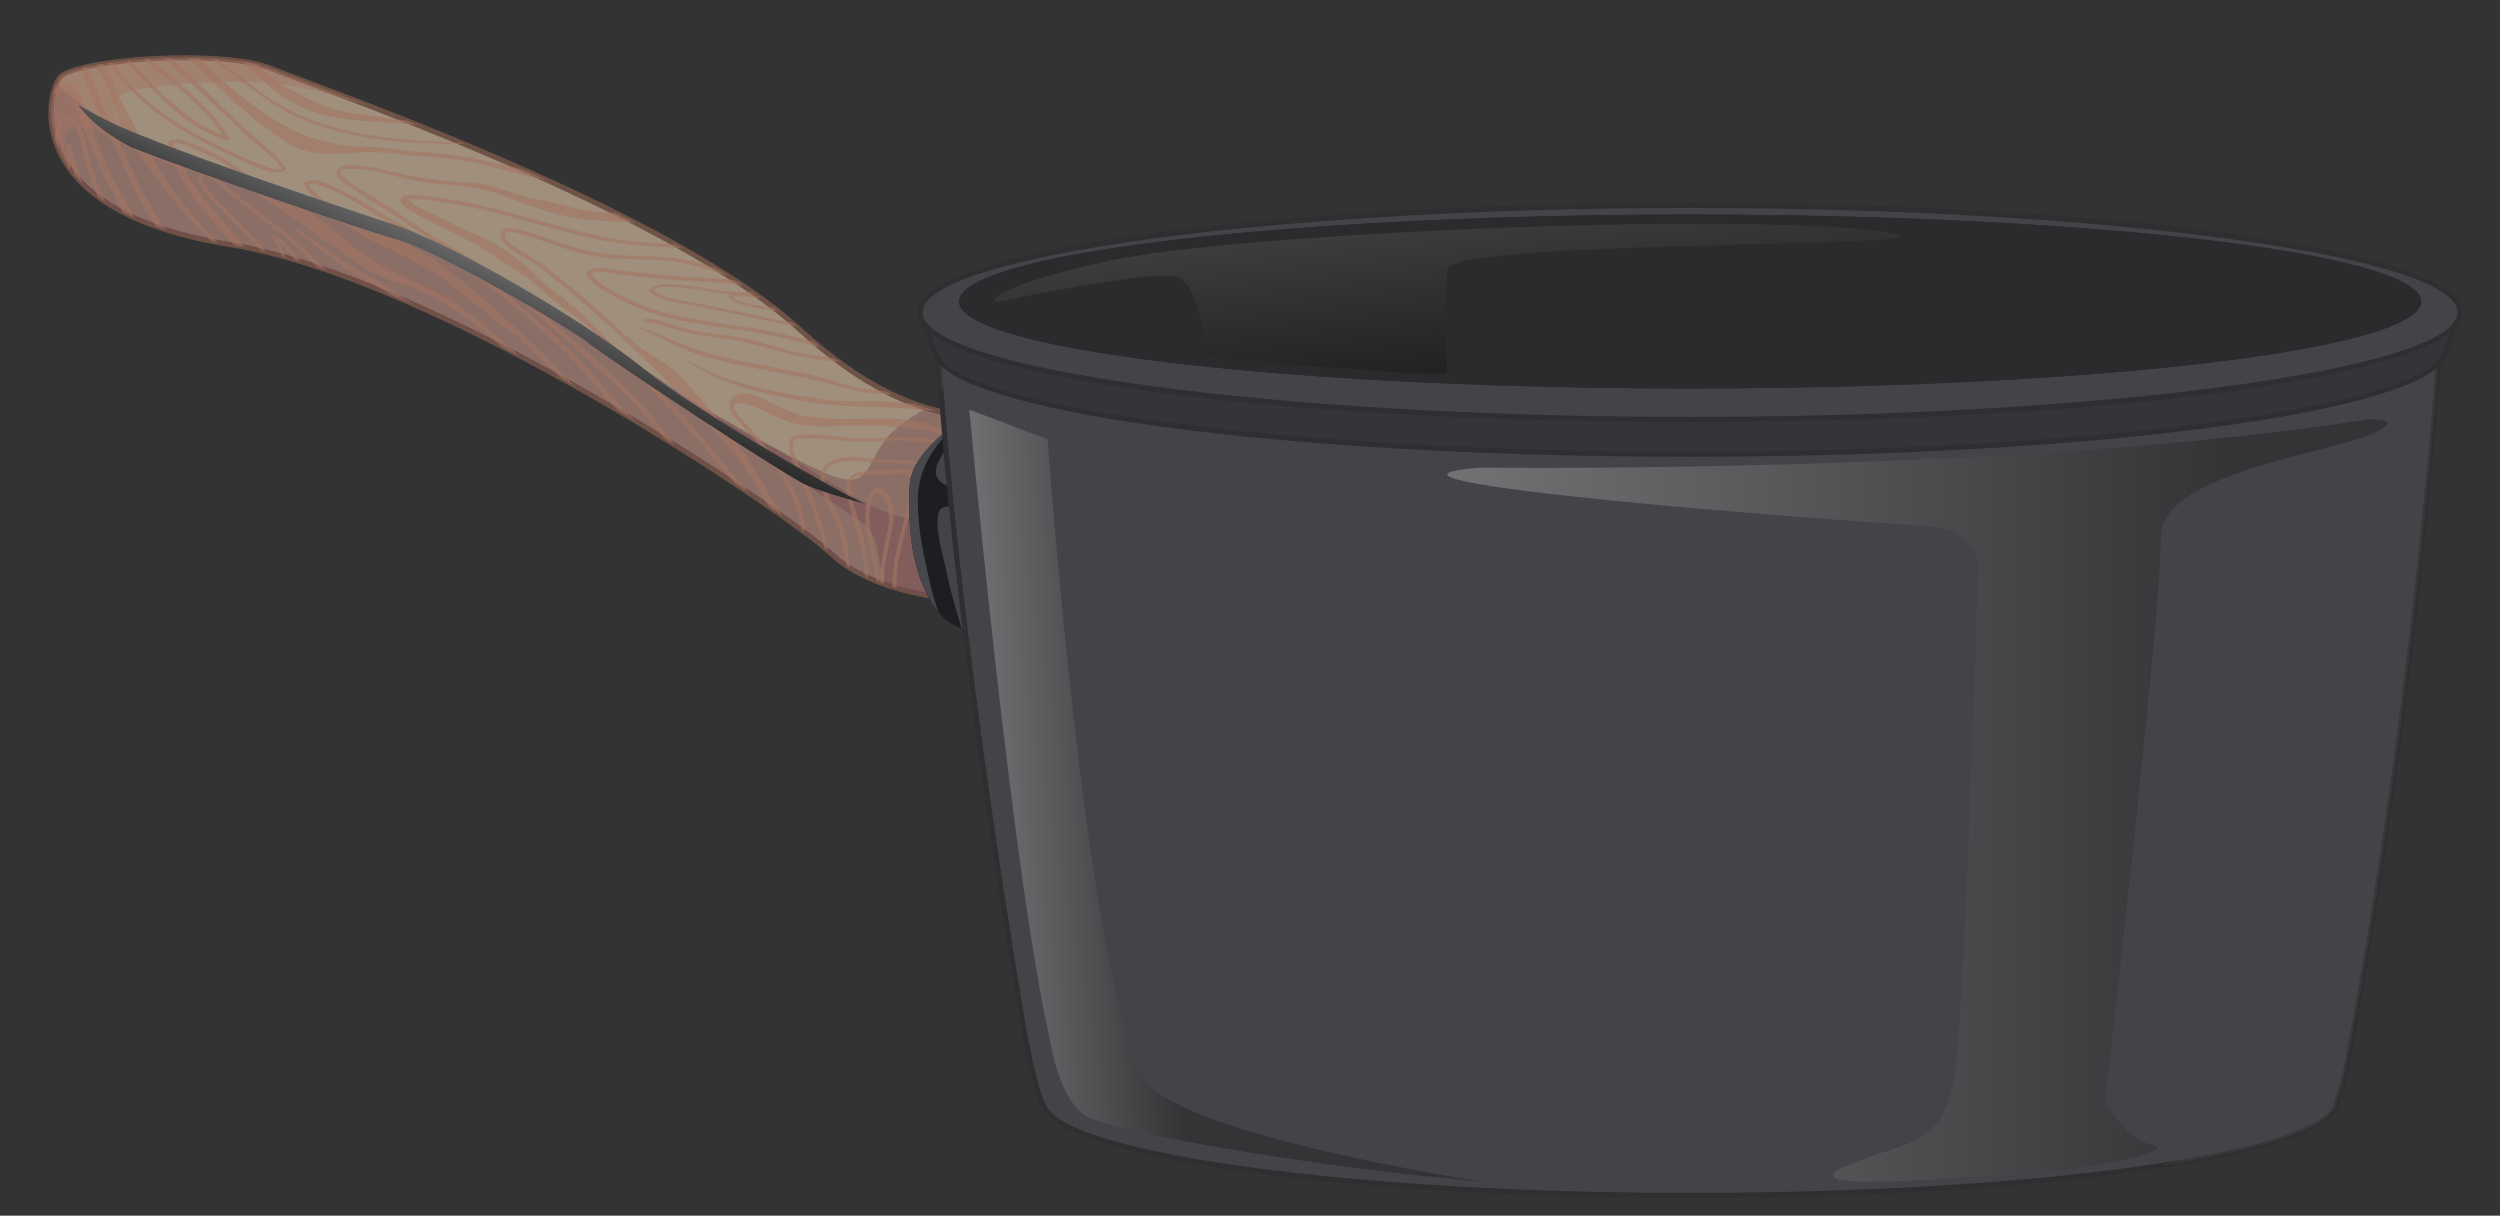 <?xml version="1.0" encoding="utf-8"?>
<!-- Generator: Adobe Illustrator 27.5.0, SVG Export Plug-In . SVG Version: 6.00 Build 0)  -->
<svg version="1.1" id="Layer_1" xmlns="http://www.w3.org/2000/svg" xmlns:xlink="http://www.w3.org/1999/xlink" x="0px" y="0px"
	 viewBox="0 0 343.276 166.921" style="enable-background:new 0 0 343.276 166.921;" xml:space="preserve">
<rect x="0" y="0" width="343.276" height="166.921" fill="#333333" stroke="none"/>
<g>
	<g>
		<g>
			<g>
				<g>
					<path style="fill:#9F8F7C;" d="M134.292,82.553c0,0-13.633-0.31-20.139-6.507c-6.507-6.197-54.22-37.903-82.725-42.499
						C2.924,28.953,6.332,13.151,8.191,10.673s22.308-4.028,29.124-1.239c6.816,2.789,54.53,19.272,72.5,35.817
						c17.97,16.545,29.744,10.968,29.744,10.968L134.292,82.553z"/>
					<path style="fill:#6F5246;" d="M134.578,82.91l-0.294-0.007c-0.562-0.013-13.843-0.384-20.373-6.603
						c-5.769-5.494-53.272-37.688-82.539-42.407C15.187,31.284,9.511,25.092,7.6,20.357c-1.861-4.611-0.565-8.725,0.312-9.894
						c2.032-2.71,22.665-4.165,29.537-1.354c0.889,0.364,2.455,0.953,4.622,1.769c14.309,5.386,52.319,19.693,67.983,34.114
						c17.558,16.165,29.241,10.962,29.357,10.908l0.629-0.295L134.578,82.91z M25.532,8.264c-7.739,0-15.999,1.203-17.061,2.619
						c-0.893,1.191-1.876,5.116-0.222,9.212c1.844,4.568,7.372,10.551,23.235,13.108c29.405,4.74,77.117,37.073,82.91,42.591
						c5.81,5.534,17.604,6.306,19.613,6.398l5.083-25.415c-2.68,0.917-13.662,3.323-29.512-11.269
						C94.014,31.178,56.097,16.906,41.823,11.534c-2.173-0.818-3.743-1.409-4.641-1.776C34.577,8.692,30.147,8.264,25.532,8.264z"/>
				</g>
				<path style="opacity:0.47;fill:#764C4F;" d="M127.289,56.038c-1.923,1.084-3.828,2.194-5.32,3.86
					c-0.92,1.028-1.538,2.199-2.177,3.408c-0.41,0.774-0.852,1.608-1.593,2.116c-0.788,0.54-1.781,0.495-2.672,0.284
					c-1.533-0.363-3.016-1.112-4.435-1.781c-5.296-2.496-10.213-5.715-15.438-8.345c2.076,1.645,4.193,3.236,6.334,4.795
					c2.56,1.863,5.153,3.682,7.748,5.496c1.298,0.907,2.597,1.813,3.893,2.723c1.043,0.732,2.116,1.392,3.196,2.067
					c0.939,0.587,1.874,1.236,2.561,2.117c0.735,0.941,0.956,2.029,1.176,3.176c0.225,1.173,0.419,2.364,0.833,3.49
					c0.113,0.306,0.245,0.602,0.396,0.885c6.116,2.078,12.501,2.224,12.501,2.224l5.267-26.336
					C139.559,56.218,135.023,58.361,127.289,56.038z"/>
				<path style="opacity:0.47;fill:#764C4F;" d="M122.054,70.47c-4.833-1.694-11.606-6.846-16.175-9.156
					c-4.943-2.5-9.624-5.483-14.239-8.538c-9.275-6.141-18.504-12.281-28.447-17.312c-5.068-2.565-10.278-4.86-15.645-6.726
					c-5.43-1.888-10.935-3.45-16.432-5.122c-5.055-1.538-10.109-3.307-14.741-5.884c-3.122-1.737-5.97-3.87-8.645-6.217
					c-1.74,4.101-2.519,17.806,23.697,22.033c28.504,4.595,76.218,36.302,82.725,42.499c6.506,6.197,20.139,6.507,20.139,6.507
					l2.275-11.374C130.913,70.677,127.362,72.33,122.054,70.47z"/>
				<g>
					<defs>
						<path id="SVGID_1_" d="M134.292,82.553c0,0-13.633-0.31-20.139-6.507c-6.507-6.197-54.22-37.903-82.725-42.499
							C2.924,28.953,6.332,13.151,8.191,10.673s22.308-4.028,29.124-1.239c6.816,2.789,54.53,19.272,72.5,35.817
							c17.97,16.545,29.744,10.968,29.744,10.968L134.292,82.553z"/>
					</defs>
					<clipPath id="SVGID_00000049905917374892799230000013068515384303641761_">
						<use xlink:href="#SVGID_1_"  style="overflow:visible;"/>
					</clipPath>
					<g style="opacity:0.59;clip-path:url(#SVGID_00000049905917374892799230000013068515384303641761_);">
						<path style="fill:#A47462;" d="M12.925,23.966c-0.41-1.181-0.717-2.357-0.988-3.574c-0.243-1.085-0.508-2.226-1.083-3.19
							c-0.367-0.614-1.026-1.256-1.808-1.114c-0.566,0.103-0.916,0.591-1.119,1.092c-0.284,0.702-0.356,1.498-0.396,2.247
							c-0.052,0.969-0.02,1.943,0.052,2.911c0.126,1.7,0.27,3.506,0.744,5.153c0.056,0.195,0.397,0.021,0.35-0.153
							c-0.362-1.33-0.47-2.762-0.572-4.131c-0.128-1.725-0.249-3.572,0.123-5.276c0.088-0.402,0.246-1.111,0.642-1.299
							c0.605-0.287,1.228,0.548,1.478,0.98c0.541,0.935,0.784,2.04,1.016,3.085c0.249,1.125,0.528,2.213,0.899,3.307
							c1.186,3.493,2.873,6.751,5.045,9.733c0.125,0.172,0.475-0.072,0.358-0.251C15.725,30.517,14.089,27.319,12.925,23.966z"/>
						<path style="fill:#A47462;" d="M11.529,25.888c-0.681-1.962-1.234-3.968-1.805-5.964c-0.09-0.317-0.616-0.063-0.608,0.197
							c0.071,2.317,0.266,4.588,0.698,6.864c0.018,0.093,0.175,0.01,0.163-0.071c-0.224-1.51-0.259-3.047-0.257-4.581
							c0.378,1.332,0.777,2.658,1.243,3.964c0.69,1.935,1.492,3.959,2.762,5.595c0.147,0.189,0.514-0.074,0.399-0.28
							C13.09,29.77,12.222,27.884,11.529,25.888z"/>
						<path style="fill:#A47462;" d="M21.41,35.116c0.035-0.06,0.044-0.125-0.004-0.175c-1.462-1.521-2.243-3.476-3.128-5.353
							c-0.966-2.049-2.273-3.905-3.207-5.969c-0.925-2.044-1.662-4.169-2.533-6.236c-0.034-0.082-0.07-0.162-0.105-0.243
							c-0.231-0.704-0.432-1.42-0.678-2.119c-0.353-1.004-0.762-2.108-1.509-2.893c-0.622-0.653-1.455-0.835-2.266-0.405
							c-0.865,0.458-1.386,1.372-1.744,2.247c-0.944,2.309-1.123,4.946-1.048,7.415c0.002,0.075,0.122,0.035,0.121-0.026
							c-0.017-0.945,0.081-1.887,0.214-2.821c0.173-1.219,0.375-2.435,0.757-3.609c0.124-0.381,0.269-0.786,0.449-1.175
							c0.399-0.51,0.917-1.161,1.514-1.341C9,12.186,9.646,13.224,9.94,13.779c0.387,0.73,0.601,1.537,0.898,2.304
							c0.357,0.922,0.792,1.816,1.162,2.734c0.754,1.869,1.458,3.755,2.367,5.557c0.332,0.657,0.71,1.285,1.099,1.908
							c0.232,0.52,0.462,1.041,0.708,1.555c1.632,3.394,3.641,6.764,6.445,9.323c0.119,0.109,0.411-0.124,0.295-0.253
							C22.391,36.322,21.895,35.722,21.41,35.116z"/>
						<path style="fill:#A47462;" d="M26.665,36.074c-0.482-0.442-0.94-0.907-1.382-1.389c-0.388-0.464-0.783-0.923-1.16-1.39
							c-0.138-0.171-0.28-0.338-0.42-0.507c-0.741-0.962-1.437-1.959-2.09-2.974c-1.535-2.384-2.763-4.925-3.985-7.479
							c-0.111-0.232-0.219-0.465-0.329-0.696c-0.674-1.519-1.347-3.038-2.025-4.556c-0.971-2.175-1.988-4.318-2.743-6.58
							c-0.385-1.152-0.745-2.314-1.232-3.429c-0.241-0.551-0.506-1.11-0.834-1.615c-0.159-0.244-0.328-0.48-0.508-0.71
							C9.866,4.634,9.773,4.52,9.679,4.407c-0.08-0.095-0.286-0.24-0.345-0.339C9.287,3.972,9.148,4.092,9.138,4.154
							C9.109,4.336,9.244,4.505,9.323,4.656C9.45,4.901,9.566,5.153,9.678,5.405C9.736,5.536,9.787,5.67,9.844,5.802
							C9.729,5.555,9.61,5.309,9.495,5.061C9.467,4.999,9.332,5.078,9.359,5.138c0.59,1.315,1.163,2.639,1.735,3.963
							c0.122,0.359,0.243,0.719,0.362,1.079c0.351,1.062,0.698,2.127,1.13,3.16c0.469,1.121,1.028,2.206,1.555,3.3
							c1.128,2.344,2.205,4.71,3.255,7.089c0.995,2.256,2.052,4.481,3.448,6.522c0.771,1.127,1.662,2.142,2.524,3.196
							c0.809,0.989,1.579,2.142,2.639,2.881c0.042,0.029,0.096,0.031,0.15,0.017c1.817,1.705,3.793,3.218,5.433,5.115
							c0.114,0.132,0.392-0.057,0.296-0.207C30.555,39.193,28.449,37.711,26.665,36.074z"/>
						<path style="fill:#A47462;" d="M31.916,34.952c-2.312-1.719-4.292-3.907-6.089-6.154c-0.549-0.786-1.147-1.54-1.744-2.294
							c-3.149-4.365-5.67-9.101-8.047-13.936c-0.141-0.367-0.283-0.733-0.447-1.091c-0.418-0.918-0.962-1.763-1.452-2.642
							c-0.564-1.012-1.014-2.035-1.342-3.148c-0.307-1.04-0.629-1.999-1.26-2.891c-0.057-0.08-0.227,0.021-0.193,0.109
							c0.115,0.293,0.204,0.598,0.283,0.905c-0.101-0.296-0.203-0.592-0.285-0.895c-0.016-0.058-0.115-0.006-0.103,0.045
							c0.174,0.78,0.417,1.535,0.7,2.273c0.041,0.205,0.081,0.41,0.126,0.612c0.207,0.937,0.472,1.825,0.879,2.697
							c0.42,0.901,0.961,1.735,1.427,2.612c0.516,0.969,0.881,2.007,1.235,3.043c0.323,0.945,0.633,1.898,1.054,2.806
							c0.425,0.916,0.964,1.771,1.523,2.609c1.143,1.712,2.243,3.46,3.458,5.121c1.427,1.951,3.073,3.769,4.652,5.596
							c0.039,0.045,0.092,0.058,0.147,0.052c1.256,1.477,2.593,2.887,4.063,4.138c2.415,2.058,5.343,3.442,7.597,5.701
							c0.119,0.119,0.404-0.069,0.291-0.204C36.611,37.892,34.109,36.584,31.916,34.952z"/>
						<path style="fill:#A47462;" d="M22.458,16.222c3.696,2.617,7.833,4.541,11.957,6.372c0.865,0.384,1.754,0.754,2.68,0.964
							c0.66,0.149,1.443,0.257,2.034-0.152c0.096-0.067,0.171-0.196,0.106-0.308c-0.82-1.409-2.146-2.456-3.379-3.485
							c-1.454-1.213-2.791-2.556-4.162-3.861c-2.921-2.78-5.768-5.648-8.793-8.316c-1.637-1.443-3.35-2.959-5.238-4.062
							c-0.202-0.118-0.567,0.189-0.353,0.37c1.482,1.252,3.062,2.381,4.529,3.656c1.447,1.257,2.857,2.554,4.245,3.875
							c1.496,1.425,2.994,2.848,4.503,4.258c1.415,1.321,2.786,2.712,4.269,3.956c1.345,1.128,2.884,2.194,3.82,3.713
							c-0.508,0.169-1.191-0.024-1.653-0.15c-0.789-0.215-1.55-0.528-2.297-0.857c-1.728-0.763-3.46-1.538-5.149-2.383
							c-4.259-2.132-8.303-4.647-11.602-8.121c-1.743-1.836-3.249-3.877-4.582-6.026c-0.057-0.091-0.227,0.032-0.179,0.126
							C15.35,9.935,18.663,13.535,22.458,16.222z"/>
						<path style="fill:#A47462;" d="M20.542,11.918c1.942,2.01,4,3.943,6.382,5.427c1.307,0.815,2.706,1.493,4.18,1.944
							c0.2,0.061,0.514-0.189,0.384-0.4c-3.033-4.901-7.883-8.137-12.196-11.801c-1.213-1.03-2.326-2.173-3.545-3.193
							c-0.113-0.095-0.358,0.101-0.266,0.229c0.786,1.097,1.85,2.005,2.864,2.887c1.074,0.934,2.181,1.828,3.289,2.72
							c2.237,1.802,4.5,3.6,6.47,5.7c0.902,0.961,1.736,1.989,2.459,3.092c-4.977-1.916-8.686-5.958-12.302-9.743
							c-1.028-1.075-2.063-2.149-3.173-3.14c-0.073-0.065-0.252,0.077-0.18,0.155C16.782,7.84,18.615,9.923,20.542,11.918z"/>
						<path style="fill:#A47462;" d="M29.327,8.199c2.199,1.679,4.361,3.423,6.608,5.036c2.587,1.857,5.351,3.254,8.387,4.218
							c2.993,0.951,6.094,1.525,9.215,1.847c3.547,0.366,7.147,0.501,10.712,0.431c0.07-0.001,0.14-0.125,0.043-0.127
							c-6.207-0.13-12.425-0.477-18.442-2.14c-3.041-0.841-5.917-2.045-8.548-3.797c-2.346-1.562-4.499-3.392-6.78-5.043
							c-1.119-0.81-2.234-1.634-3.255-2.568c-0.953-0.873-1.887-1.889-2.261-3.157c-0.028-0.096-0.181-0.009-0.167,0.074
							c0.181,1.061,0.917,1.97,1.633,2.733C27.338,6.631,28.323,7.432,29.327,8.199z"/>
						<path style="fill:#A47462;" d="M41.047,33.526c-2.865-2.667-6.194-4.751-9.168-7.284c-1.251-1.066-2.525-2.503-4.235-2.752
							c-0.132-0.019-0.26,0.108-0.307,0.215c-0.34,0.781,0.122,1.639,0.557,2.28c0.601,0.883,1.368,1.646,2.129,2.39
							c1.804,1.763,3.629,3.55,5.3,5.44c1.034,1.169,2.048,2.439,2.723,3.856c0.021,0.044,0.107-0.011,0.094-0.053
							c-0.82-2.628-2.959-4.703-4.842-6.617c-0.782-0.795-1.539-1.616-2.333-2.399c-0.716-0.707-1.444-1.402-2.086-2.179
							c-0.498-0.602-1.299-1.568-1.149-2.437c1.448,0.326,2.626,1.628,3.7,2.555c1.469,1.267,3.066,2.402,4.611,3.574
							c1.479,1.122,2.957,2.23,4.327,3.485c1.29,1.181,2.519,2.426,3.792,3.625c1.435,1.353,2.92,2.669,4.63,3.665
							c0.167,0.097,0.477-0.176,0.29-0.304C46.107,38.563,43.664,35.962,41.047,33.526z"/>
						<path style="fill:#A47462;" d="M41.076,35.613c-0.961-1.275-1.997-2.513-3.36-3.374c-0.164-0.103-0.486,0.124-0.361,0.31
							c0.845,1.26,1.52,2.723,1.896,4.194c0.023,0.091,0.169,0.008,0.158-0.069c-0.178-1.187-0.53-2.308-1.062-3.363
							c2.111,1.844,3.32,4.531,5.491,6.332c0.129,0.107,0.434-0.136,0.307-0.264C42.996,38.229,42.052,36.907,41.076,35.613z"/>
						<path style="fill:#A47462;" d="M76.64,53.533c-2.013-1.734-4.005-3.492-6.005-5.241c-1.966-1.719-3.919-3.472-5.961-5.101
							c-1.027-0.819-2.13-1.526-3.268-2.176c-1.232-0.759-2.525-1.423-3.844-1.988c-0.073-0.031-0.148-0.06-0.222-0.09
							c-1.601-0.759-3.209-1.505-4.76-2.363c-2.114-1.169-3.985-2.614-5.82-4.175c-0.912-0.776-1.825-1.552-2.794-2.256
							c-1.033-0.751-2.136-1.38-3.271-1.962c-1.121-0.574-2.26-1.114-3.348-1.748c-1.012-0.59-1.96-1.28-2.893-1.987
							c-1.009-0.765-2.004-1.552-3.059-2.255c-0.986-0.657-2.014-1.164-3.09-1.649c-0.847-0.382-1.685-0.791-2.569-1.083
							c-0.743-0.246-1.651-0.489-2.402-0.146c-0.11,0.05-0.21,0.153-0.221,0.278c-0.121,1.344,0.649,2.666,1.241,3.819
							c0.04,0.078,0.079,0.156,0.119,0.234c0.028,0.062,0.049,0.127,0.078,0.189c0.573,1.226,1.39,2.395,2.183,3.488
							c0.847,1.167,1.837,2.246,2.786,3.331c0.949,1.086,1.869,2.194,2.891,3.213c0.314,0.313,0.641,0.609,0.964,0.912
							c0.035,0.04,0.067,0.082,0.102,0.121c1.182,1.357,2.438,2.715,3.926,3.741c0.078,0.054,0.214-0.071,0.137-0.144
							c-0.472-0.449-0.919-0.918-1.363-1.389c0.064-0.056,0.102-0.136,0.05-0.193c-1.909-2.111-3.784-4.233-5.571-6.449
							c-1.776-2.202-3.716-4.284-5.068-6.795c-0.362-0.672-0.63-1.393-0.901-2.105c-0.239-0.629-0.471-1.39-0.969-1.863
							c-0.012-0.012-0.026-0.016-0.039-0.024c0.665-0.161,1.492,0.153,2.085,0.368c0.769,0.278,1.505,0.631,2.25,0.965
							c0.95,0.425,1.864,0.87,2.74,1.438c0.94,0.609,1.831,1.292,2.72,1.972c0.079,0.061,0.159,0.12,0.239,0.18
							c0.116,0.167,0.23,0.335,0.354,0.495c0.359,0.461,0.717,0.927,1.125,1.346c0.789,0.81,1.731,1.332,2.697,1.894
							c0.472,0.275,0.92,0.571,1.349,0.909c0.483,0.382,1.008,0.678,1.534,0.995c1.02,0.615,1.876,1.461,2.86,2.131
							c1.05,0.714,2.146,1.333,3.172,2.088c0.983,0.724,1.952,1.465,2.971,2.138c1.914,1.264,4.106,1.905,6.242,2.681
							c2.659,0.966,5.096,2.329,7.416,3.936c0.066,0.046,0.147,0.047,0.226,0.023c1.885,1.388,3.631,2.998,5.393,4.53
							c2.196,1.908,4.374,3.836,6.575,5.738c2.2,1.901,4.4,3.822,6.738,5.554c0.205,0.152,0.597-0.205,0.375-0.393
							C80.714,56.945,78.653,55.268,76.64,53.533z"/>
						<path style="fill:#A47462;" d="M86.467,57.072c-1.972-1.873-3.612-4.017-5.436-6.026c-1.907-2.1-3.937-4.087-6.043-5.987
							c-4.269-3.851-8.802-7.386-13.648-10.483c-2.44-1.559-4.94-3.021-7.469-4.431c-1.152-0.642-2.263-1.348-3.394-2.025
							c-1.476-0.883-2.973-1.741-4.538-2.455c-1.002-0.457-2.415-1.17-3.555-0.858c-0.209,0.057-0.392,0.162-0.549,0.312
							c-0.082,0.078-0.108,0.192-0.058,0.291c0.299,0.592,0.722,1.115,1.2,1.589c0.193,0.256,0.389,0.507,0.562,0.76
							c0.567,0.828,1.29,1.544,2.124,2.102c1.041,0.696,2.169,1.256,3.231,1.919c1.002,0.625,2.029,1.185,3.091,1.701
							c2.15,1.042,4.306,2.059,6.394,3.224c2.165,1.207,4.043,2.816,6,4.323c1.082,0.833,2.139,1.692,3.184,2.57
							c1.016,0.853,2.1,1.805,3.293,2.403c1.339,1.25,2.664,2.516,3.984,3.789c1.52,1.466,3.045,2.926,4.555,4.402
							c1.459,1.426,2.966,2.787,4.63,3.973c0.08,0.057,0.235-0.086,0.145-0.152c-1.482-1.085-2.758-2.423-4.034-3.738
							c-1.263-1.302-2.528-2.597-3.814-3.877c-2.733-2.718-5.48-5.412-8.362-7.974c-1.473-1.309-2.973-2.586-4.506-3.823
							c-1.46-1.177-2.934-2.368-4.515-3.381c-2.998-1.921-6.347-3.157-9.54-4.699c-1.358-0.656-2.677-1.41-3.917-2.27
							c-0.653-0.452-1.33-0.951-1.927-1.522c-0.044-0.048-0.084-0.098-0.129-0.145c-0.095-0.101-0.197-0.197-0.299-0.294
							c-0.285-0.316-0.543-0.651-0.754-1.014c0.283-0.106,0.691-0.036,0.948,0.017c0.663,0.135,1.303,0.386,1.923,0.654
							c1.567,0.677,3.058,1.534,4.523,2.405c1.036,0.616,2.047,1.281,3.095,1.876c2.381,1.352,4.761,2.697,7.082,4.151
							c4.761,2.982,9.222,6.365,13.442,10.072c2.12,1.862,4.172,3.804,6.108,5.858c1.846,1.959,3.46,4.125,5.34,6.05
							c3.489,3.571,7.668,6.468,10.802,10.385c0.373,0.466,0.735,0.942,1.078,1.431c0.165,0.235,0.641-0.098,0.484-0.339
							C94.414,63.553,90.123,60.544,86.467,57.072z"/>
						<path style="fill:#A47462;" d="M90.478,58.285c-2.855-3.578-6.2-6.687-9.619-9.716c-3.345-2.964-6.685-5.945-10.191-8.719
							c-1.738-1.375-3.52-2.699-5.365-3.928c-1.898-1.264-3.907-2.314-5.852-3.497c-1.998-1.215-3.878-2.611-5.832-3.895
							c-1.562-1.026-3.183-1.96-4.749-2.981c-0.575-0.375-1.16-0.757-1.669-1.22c-0.208-0.19-0.613-0.547-0.393-0.847
							c0.16-0.218,0.608-0.254,0.861-0.278c0.502-0.049,1.015-0.017,1.517,0.027c2.221,0.198,4.392,0.783,6.55,1.316
							c3.764,0.931,7.723,0.696,11.479,1.704c0.378,0.101,0.749,0.227,1.121,0.349c0.429,0.148,0.857,0.298,1.285,0.449
							c1.289,0.482,2.564,1.013,3.863,1.448c2.093,0.702,4.231,1.27,6.42,1.577c2.378,0.333,4.799,0.303,7.191,0.49
							c2.432,0.19,4.857,0.456,7.28,0.729c1.193,0.135,2.386,0.271,3.579,0.401c0.285,0.031,0.547-0.461,0.172-0.503
							c-3.072-0.339-6.142-0.715-9.22-0.997c0.14-0.147,0.19-0.35-0.046-0.456c-0.784-0.351-1.795-0.386-2.643-0.449
							c-0.904-0.068-1.814-0.065-2.719-0.074c-1.888-0.02-3.695-0.386-5.516-0.862c-0.892-0.233-1.779-0.484-2.676-0.696
							c-0.877-0.208-1.769-0.334-2.645-0.546c-1.703-0.412-3.346-1.031-5.031-1.505c-1.344-0.378-2.699-0.593-4.066-0.522
							c-2.343-0.29-4.714-0.439-7.04-0.896c-2.046-0.402-4.035-1.014-6.105-1.316c-1.013-0.148-2.147-0.322-3.159-0.075
							c-0.618,0.151-1.365,0.71-0.949,1.419c0.308,0.526,0.923,0.919,1.408,1.261c0.498,0.351,1.018,0.667,1.521,1.01
							c0.936,0.639,1.909,1.207,2.879,1.791c1.021,0.615,2.005,1.291,2.987,1.966c1.975,1.357,3.962,2.636,6.052,3.808
							c1.997,1.119,3.92,2.367,5.779,3.704c3.659,2.631,7.033,5.627,10.411,8.601c3.641,3.205,7.35,6.372,10.624,9.962
							c2.866,3.142,5.204,6.731,8.255,9.71c0.745,0.728,1.529,1.418,2.349,2.061c0.089,0.07,0.267-0.093,0.167-0.175
							C95.464,65.221,93.104,61.575,90.478,58.285z"/>
						<path style="fill:#A47462;" d="M99.937,64.349c-1.278-1.469-2.471-3.005-3.729-4.49c-1.26-1.486-2.594-2.907-3.947-4.308
							c-2.368-2.451-4.768-4.864-7.194-7.255c-0.004-0.007-0.004-0.014-0.009-0.02c-0.791-0.964-1.744-1.821-2.644-2.683
							c-0.177-0.17-0.362-0.33-0.542-0.497c-0.711-0.726-1.426-1.448-2.168-2.14c-1.34-1.25-2.793-2.372-4.286-3.431
							c-0.02-0.014-0.042-0.028-0.062-0.042c-0.403-0.387-0.803-0.777-1.207-1.164c-1.728-1.656-3.519-3.28-5.593-4.496
							c-2.24-1.314-4.701-2.195-6.987-3.423c-1.035-0.556-2.09-1.026-3.161-1.501c-0.476-0.211-0.951-0.431-1.385-0.72
							c-0.335-0.224-0.732-0.5-0.896-0.885c0.212-0.008,0.425-0.008,0.637,0.002c1.48,0.069,2.971,0.28,4.432,0.51
							c4.042,0.637,8.001,1.702,11.939,2.796c3.936,1.094,7.863,2.217,11.914,2.805c2.014,0.292,4.031,0.42,6.062,0.511
							c1.057,0.048,2.116,0.099,3.168,0.22c0.924,0.106,1.824,0.35,2.743,0.487c0.807,0.12,1.618,0.147,2.406-0.093
							c0.171-0.052,0.252-0.36,0.019-0.295c-0.977,0.274-1.978,0.115-2.952-0.093c-0.891-0.19-1.768-0.379-2.675-0.478
							c-2.123-0.231-4.263-0.223-6.386-0.451c-4.159-0.447-8.199-1.464-12.219-2.587c-4.046-1.13-8.094-2.285-12.23-3.045
							c-1.705-0.314-3.422-0.55-5.148-0.711c-0.531-0.049-1.069-0.096-1.603-0.07c-0.352,0.017-0.783,0.045-1.054,0.301
							c-0.801,0.757,1.262,1.809,1.678,2.062c1.672,1.017,3.445,1.851,5.201,2.709c1.766,0.863,3.518,1.758,5.15,2.859
							c1.514,1.021,3.051,2.006,4.58,3.004c0.294,0.192,0.586,0.386,0.878,0.579c1.785,1.597,3.537,3.274,5.552,4.583
							c0.853,0.554,1.653,1.15,2.422,1.795c2.875,2.974,5.893,5.804,8.765,8.782c1.372,1.422,2.757,2.831,4.101,4.279
							c1.357,1.462,2.625,2.987,3.882,4.535c2.497,3.074,5.267,5.917,7.711,9.036c0.581,0.741,1.148,1.494,1.711,2.249
							c0.155,0.207,0.573-0.086,0.435-0.305C105.189,70.029,102.447,67.236,99.937,64.349z M55.559,27.361
							c-0.005,0.01-0.01,0.019-0.014,0.029c0-0.004-0.006-0.009-0.006-0.013c0-0.004-0.001-0.004-0.001-0.007
							C55.544,27.366,55.553,27.365,55.559,27.361z"/>
						<path style="fill:#A47462;" d="M108.82,73.094c0.009-0.046,0.009-0.093-0.015-0.14c-0.536-1.026-1.259-1.945-1.897-2.908
							c-0.657-0.992-1.205-2.043-1.791-3.077c-1.178-2.079-2.416-4.106-3.825-6.038c-1.386-1.901-2.898-3.712-4.471-5.461
							c-1.522-1.692-2.912-3.566-4.705-4.988c-1.04-0.825-2.212-1.468-3.321-2.193c-0.834-0.545-1.898-1.178-2.421-2.049
							c-0.044-0.074-0.166-0.022-0.209,0.05c-1.054-0.982-2.11-1.961-3.181-2.925c-2.674-2.409-5.438-4.679-8.275-6.894
							c-0.978-0.763-2.042-1.335-3.102-1.972c-0.82-0.493-2.124-1.175-2.326-2.216c-0.141-0.724,1.011-0.452,1.418-0.377
							c0.828,0.155,1.635,0.417,2.43,0.691c2.934,1.01,5.869,2.171,8.95,2.649c3.585,0.556,7.243,0.143,10.827,0.702
							c1.816,0.283,3.58,0.844,5.334,1.378c0.863,0.263,1.725,0.549,2.604,0.757c0.843,0.199,1.702,0.315,2.562,0.413
							c0.873,0.1,1.749,0.181,2.621,0.284c0.196,0.023,0.462-0.364,0.198-0.413c-1.825-0.343-3.696-0.365-5.496-0.85
							c-1.808-0.487-3.577-1.108-5.391-1.574c-3.641-0.937-7.344-0.684-11.057-0.948c-3.647-0.259-7.018-1.537-10.448-2.705
							c-0.744-0.253-1.485-0.513-2.248-0.702c-0.685-0.17-1.584-0.411-2.272-0.13c-0.736,0.3-0.654,1.086-0.293,1.664
							c0.603,0.967,1.806,1.578,2.759,2.132c0.534,0.31,1.078,0.607,1.596,0.946c0.645,0.421,1.233,0.936,1.838,1.411
							c1.436,1.129,2.869,2.262,4.259,3.448c2.848,2.43,5.594,4.993,8.303,7.575c2.729,2.601,5.392,5.271,7.975,8.018
							c1.291,1.373,2.571,2.756,3.814,4.172c0.541,0.617,1.09,1.235,1.622,1.868c0.913,1.304,1.787,2.634,2.632,3.984
							c0.72,1.15,1.367,2.35,2.132,3.471c0.737,1.082,1.528,2.154,2.401,3.13c0.09,0.101,0.234,0.083,0.34,0.009
							c0.144,0.125,0.285,0.254,0.433,0.373c0.079,0.063,0.239-0.084,0.149-0.156C109.111,73.374,108.969,73.231,108.82,73.094z"/>
						<path style="fill:#A47462;" d="M105.096,39.989c-0.087-0.081-0.185-0.15-0.28-0.222c-0.01-0.041-0.04-0.069-0.087-0.069
							c-1.072-0.764-2.57-1.035-3.825-1.224c-1.625-0.244-3.273-0.287-4.912-0.343c-1.667-0.057-3.299-0.212-4.956-0.39
							c-1.958-0.209-3.923-0.299-5.866-0.634c-1.432-0.246-3.246-0.647-4.56,0.187c-0.114,0.072-0.19,0.225-0.12,0.351
							c0.932,1.663,2.988,2.581,4.6,3.434c2.236,1.184,4.59,2.05,7.052,2.632c2.622,0.62,5.306,0.965,7.968,1.366
							c2.711,0.408,5.414,0.851,8.081,1.491c2.932,0.704,5.835,1.581,8.832,1.975c0.203,0.027,0.47-0.376,0.203-0.422
							c-2.652-0.459-5.247-1.147-7.856-1.797c-2.632-0.656-5.289-1.146-7.97-1.559c-5.137-0.79-10.413-1.335-15.126-3.693
							c-0.991-0.496-1.982-1.015-2.923-1.601c-0.826-0.514-1.671-1.117-2.211-1.943c0.541-0.222,1.179-0.219,1.745-0.183
							c0.716,0.046,1.423,0.175,2.129,0.301c1.79,0.32,3.601,0.422,5.408,0.595c1.623,0.156,3.221,0.35,4.853,0.407
							c1.576,0.055,3.155,0.085,4.724,0.258c0.886,0.098,1.761,0.24,2.622,0.471c0.626,0.168,1.221,0.406,1.82,0.638
							c0.017,0.035,0.049,0.061,0.087,0.083c-2.156,0.039-4.31,0.026-6.436-0.303c-2.122-0.328-4.249-0.837-6.41-0.784
							c-0.844,0.021-1.95,0.101-2.483,0.859c-0.048,0.068-0.041,0.154,0.021,0.207c1.249,1.063,2.934,1.331,4.5,1.594
							c1.998,0.336,3.976,0.799,5.963,1.194c1.784,0.354,3.567,0.704,5.342,1.104c1.599,0.361,3.206,0.708,4.837,0.891
							c1.632,0.183,3.408,0.245,4.953-0.401c0.227-0.095,0.187-0.423-0.081-0.319c-1.396,0.542-2.947,0.52-4.415,0.378
							c-1.628-0.157-3.232-0.5-4.826-0.857c-1.659-0.371-3.322-0.708-4.99-1.037c-1.976-0.39-3.944-0.849-5.927-1.2
							c-1.682-0.297-3.543-0.473-4.927-1.568c0.511-0.518,1.601-0.489,2.238-0.485c1.149,0.007,2.297,0.158,3.43,0.336
							c0.892,0.14,1.778,0.317,2.671,0.45c0.899,0.134,1.806,0.209,2.715,0.248c-0.164,0.009-0.327,0.019-0.491,0.038
							c-0.109,0.012-0.23,0.154-0.165,0.261c0.424,0.694,1.315,0.993,2.055,1.201c0.914,0.258,1.857,0.391,2.794,0.533
							c2.593,0.394,5.224,0.298,7.785,0.904c0.138,0.033,0.335-0.179,0.16-0.257c-1.197-0.534-2.599-0.565-3.888-0.625
							c-1.239-0.058-2.454-0.136-3.681-0.323c-0.889-0.135-1.781-0.252-2.655-0.467c-0.694-0.171-1.568-0.397-2.079-0.953
							c1.507-0.126,3.023,0.132,4.521,0.268c1.495,0.135,3.151-0.075,4.543,0.589c0.073,0.035,0.206-0.083,0.123-0.129
							c-1.354-0.735-2.952-0.56-4.434-0.703c-0.941-0.091-1.882-0.231-2.826-0.306c0.266,0,0.531,0.001,0.796-0.003
							c2.126-0.031,4.248-0.19,6.373-0.234c0.092-0.002,0.184-0.165,0.057-0.167c-1.516-0.027-3.042,0.021-4.569,0.054
							C105.131,40.055,105.13,40.02,105.096,39.989z"/>
						<path style="fill:#A47462;" d="M109.395,48.366c-2.354-0.523-4.634-1.332-6.99-1.848c-2.408-0.528-4.878-0.697-7.296-1.178
							c-1.193-0.237-2.329-0.616-3.487-0.981c-0.987-0.311-2.131-0.721-3.175-0.529c-0.113,0.021-0.315,0.289-0.11,0.32
							c0.982,0.146,1.921,0.306,2.873,0.605c0.985,0.309,1.953,0.664,2.962,0.89c2.385,0.535,4.83,0.709,7.229,1.163
							c2.347,0.444,4.609,1.231,6.925,1.804c2.29,0.567,4.645,0.806,6.978,1.122c2.672,0.362,5.367,0.76,7.927,1.635
							c0.103,0.035,0.249-0.143,0.119-0.192c-2.228-0.832-4.546-1.338-6.893-1.696C114.106,49.12,111.722,48.884,109.395,48.366z"/>
						<path style="fill:#A47462;" d="M116.586,52.964c-1.355-0.38-2.677-0.85-4.044-1.194c-5.479-1.381-11.152-2.016-16.562-3.672
							c-2.841-0.869-5.433-2.379-8.28-3.237c-0.064-0.019-0.153,0.087-0.073,0.118c2.407,0.929,4.616,2.297,7.012,3.255
							c2.617,1.046,5.454,1.606,8.206,2.172c2.772,0.571,5.557,1.082,8.328,1.658c1.379,0.287,2.752,0.61,4.102,1.012
							c1.299,0.387,2.584,0.69,3.933,0.841c1.54,0.173,3.09,0.207,4.636,0.293c1.621,0.09,3.193,0.323,4.79,0.601
							c0.135,0.024,0.35-0.194,0.163-0.261c-1.245-0.448-2.619-0.567-3.93-0.669c-1.35-0.105-2.704-0.143-4.054-0.244
							C119.388,53.529,117.964,53.35,116.586,52.964z"/>
						<path style="fill:#A47462;" d="M115.403,55.045c-1.499-0.096-2.99-0.282-4.473-0.52c-2.831-0.454-5.69-0.983-8.458-1.741
							c-2.91-0.797-5.897-1.875-8.41-3.578c-0.055-0.037-0.158,0.06-0.097,0.101c1.12,0.759,2.229,1.483,3.442,2.09
							c1.146,0.573,2.344,1.048,3.556,1.462c2.661,0.907,5.451,1.468,8.208,1.996c2.914,0.559,5.836,0.928,8.806,0.942
							c3.071,0.014,6.103,0.283,9.162,0.508c0.842,0.062,1.686,0.116,2.529,0.166c0.829,0.049,1.66,0.066,2.476,0.233
							c1.482,0.304,2.869,0.931,4.337,1.289c0.231,0.056,0.569-0.328,0.269-0.431c-1.225-0.423-2.407-0.967-3.655-1.323
							c-1.342-0.382-2.743-0.392-4.125-0.493c-3.04-0.223-6.061-0.567-9.112-0.622C118.372,55.098,116.887,55.14,115.403,55.045z"/>
						<path style="fill:#A47462;" d="M104.21,60.161c-0.568-0.668-1.157-1.32-1.763-1.954c-0.588-0.615-1.24-1.247-1.606-2.029
							c-0.042-0.089-0.079-0.183-0.109-0.28c0.002-0.008,0.007-0.017,0.007-0.025c0.016-0.631,0.613-0.563,1.137-0.487
							c0.646,0.094,1.294,0.298,1.904,0.526c0.757,0.282,1.456,0.689,2.254,1.064c1.023,0.481,2.066,0.925,3.168,1.191
							c2.676,0.647,5.546,0.311,8.268,0.259c2.784-0.053,5.586,0.159,8.349,0.497c1.518,0.186,2.993,0.486,4.436,0.992
							c1.291,0.453,2.605,1.028,3.988,1.106c0.049,0.003,0.103-0.035,0.146-0.081c2.464,0.575,5.02,0.975,7.552,0.833
							c0.605-0.034,1.197-0.109,1.788-0.241c0.231-0.051,0.338-0.425,0.025-0.383c-2.745,0.365-5.488,0.106-8.189-0.457
							c-1.3-0.271-2.587-0.606-3.859-0.988c-1.328-0.398-2.609-0.929-3.924-1.368c-2.749-0.918-5.642-0.887-8.51-0.846
							c-2.957,0.042-5.959,0.165-8.88-0.399c-1.868-0.36-3.46-1.34-5.175-2.117c-1.33-0.603-3.368-1.579-4.639-0.343
							c-1.342,1.304,0.707,3.167,1.564,4.088c1.337,1.436,2.594,2.952,3.736,4.548c1.303,1.82,2.5,3.762,3.308,5.857
							c0.726,1.883,1.175,3.98,0.729,5.986c-0.108,0.487-0.267,0.944-0.492,1.389c-0.061,0.121,0.111,0.14,0.161,0.047
							c1.977-3.686,0.307-7.896-1.644-11.223C106.869,63.492,105.584,61.777,104.21,60.161z M102.422,54.626
							c0.011-0.027,0.016-0.054,0.021-0.082c0.192,0.029,0.383,0.072,0.573,0.126c-0.03-0.003-0.059-0.008-0.089-0.011
							C102.758,54.645,102.59,54.636,102.422,54.626z"/>
						<path style="fill:#A47462;" d="M146.232,64.268c-1.644,0.467-3.333-0.209-4.856-0.792c-1.828-0.7-3.699-1.149-5.609-1.571
							c-2.155-0.476-4.318-0.966-6.489-1.364c-2.12-0.388-4.277-0.501-6.43-0.477c-2.17,0.025-4.318,0.225-6.485,0.011
							c-2.082-0.206-4.119-0.489-6.217-0.384c-0.459,0.023-0.981,0.012-1.36,0.313c-0.469,0.373-0.495,1.075-0.448,1.622
							c0.071,0.811,0.431,1.575,0.776,2.3c0.409,0.862,0.788,1.73,1.147,2.614c1.711,4.219,3.235,8.592,3.765,13.136
							c0.017,0.144,0.268,0.016,0.256-0.112c-0.189-2.003-0.504-3.969-1.007-5.918c-0.489-1.891-1.124-3.738-1.815-5.563
							c-0.357-0.942-0.729-1.877-1.106-2.811c-0.319-0.788-0.718-1.539-1.041-2.325c-0.29-0.706-0.565-1.526-0.377-2.296
							c0.131-0.538,0.738-0.428,1.186-0.45c2.047-0.099,4.045,0.175,6.078,0.358c2.117,0.19,4.213-0.005,6.331-0.042
							c2.14-0.037,4.285,0.059,6.394,0.442c2.114,0.384,4.22,0.872,6.318,1.336c1.159,0.257,2.316,0.527,3.465,0.825
							c0.86,0.223,1.68,0.541,2.508,0.859c1.519,0.583,3.458,1.386,5.046,0.614C146.419,64.517,146.487,64.195,146.232,64.268z"/>
						<path style="fill:#A47462;" d="M130.609,64.546c-1.265-0.809-2.973-1.065-4.435-1.245c-1.168-0.144-2.348-0.151-3.523-0.172
							c-1.182-0.021-2.346-0.108-3.522-0.226c-1.671-0.168-3.652-0.353-5.174,0.532c-1.085,0.631-1.464,1.755-1.29,2.958
							c0.159,1.099,0.662,2.145,1.12,3.144c0.512,1.116,1.072,2.209,1.486,3.367c0.875,2.447,0.724,5.095,1.521,7.556
							c0.053,0.164,0.335,0.017,0.296-0.13c-0.578-2.136-0.432-4.386-0.956-6.533c-0.509-2.086-1.602-3.951-2.382-5.936
							c-0.434-1.104-0.997-2.755,0.026-3.72c0.471-0.443,1.138-0.623,1.759-0.729c0.967-0.164,1.955-0.123,2.929-0.044
							c1.128,0.092,2.248,0.22,3.381,0.247c1.096,0.026,2.194,0.02,3.289,0.097c0.943,0.067,1.874,0.226,2.796,0.431
							c0.697,0.155,1.411,0.339,2.041,0.684c1.417,0.774,1.678,2.174,1.533,3.679c-0.181,1.879-0.722,3.704-1.236,5.513
							c-1.129,3.969-2.286,8.341,0.091,12.102c0.135,0.213,0.557-0.081,0.426-0.298c-1.094-1.806-1.484-3.824-1.317-5.917
							c0.16-2.007,0.736-3.951,1.294-5.877c0.542-1.868,1.106-3.756,1.285-5.701C132.185,66.856,131.937,65.395,130.609,64.546z"/>
						<path style="fill:#A47462;" d="M122.619,64.502c-0.633,0.069-1.238,0.124-1.875,0.113c-0.605-0.01-1.213-0.021-1.817,0.026
							c-0.877,0.069-1.861,0.266-2.386,1.049c-0.66,0.984-0.304,2.362-0.014,3.406c1.2,4.319,2.905,8.635,1.981,13.188
							c-0.031,0.154,0.24,0.086,0.27-0.027c0.98-3.706,0.101-7.379-0.952-10.965c-0.268-0.912-0.549-1.823-0.785-2.743
							c-0.161-0.625-0.3-1.286-0.234-1.936c0.094-0.926,0.748-1.255,1.598-1.375c1.113-0.156,2.238,0.02,3.352-0.097
							c0.946-0.099,2.989-0.617,3.399,0.633c0.205,0.625,0.057,1.365-0.078,1.99c-0.129,0.595-0.308,1.177-0.448,1.769
							c-0.392,1.656-0.875,3.289-1.273,4.944c-0.861,3.577-1.492,7.696,0.499,11.026c0.132,0.22,0.545-0.077,0.43-0.301
							c-1.762-3.43-1.249-7.253-0.365-10.857c0.417-1.699,0.883-3.387,1.325-5.08c0.302-1.157,0.906-2.6,0.501-3.797
							C125.317,64.208,123.663,64.388,122.619,64.502z"/>
						<path style="fill:#A47462;" d="M121.553,77.713c0.131-1.289,0.428-2.528,0.708-3.791c0.294-1.325,0.562-2.702,0.369-4.062
							c-0.14-0.992-0.657-2.301-1.632-2.758c-0.652-0.305-1.242,0.158-1.542,0.723c-0.834,1.568-0.748,3.605-0.454,5.295
							c0.309,1.774,0.795,3.511,1.12,5.282c0.325,1.767,0.592,3.631,0.152,5.4c-0.026,0.106,0.132,0.083,0.153,0.003
							c0.76-2.89,0.128-5.805-0.447-8.666c-0.422-2.099-0.863-4.15-0.317-6.266c0.09-0.348,0.321-1.434,0.856-1.283
							c0.399,0.113,0.724,0.597,0.93,0.923c0.348,0.549,0.524,1.185,0.587,1.828c0.136,1.391-0.195,2.806-0.5,4.154
							c-0.256,1.128-0.484,2.242-0.596,3.394c-0.123,1.269-0.207,2.551-0.123,3.826c0.07,1.051,0.188,2.485,1.06,3.206
							c0.175,0.145,0.507-0.143,0.393-0.338C121.071,82.534,121.322,79.983,121.553,77.713z"/>
						<path style="fill:#A47462;" d="M56.897,41.909c-1.379-0.844-2.662-1.823-4.034-2.678c-1.369-0.853-2.812-1.578-4.186-2.423
							c-1.33-0.818-2.631-1.676-3.91-2.573c-1.459-1.023-2.91-2.062-4.355-3.105c-0.084-0.061-0.244,0.086-0.152,0.16
							c2.427,1.949,4.782,3.981,7.384,5.702c1.347,0.891,2.789,1.593,4.194,2.382c1.42,0.797,2.732,1.753,4.125,2.592
							c0.755,0.455,1.5,0.904,2.19,1.455c0.681,0.544,1.335,1.159,2.118,1.554c0.146,0.074,0.409-0.131,0.252-0.265
							C59.362,43.718,58.203,42.708,56.897,41.909z"/>
						<path style="fill:#A47462;" d="M29.325,4.507c0.606,0.374,1.098,0.884,1.57,1.412c0.224,0.27,0.464,0.527,0.703,0.785
							c0.026,0.028,0.05,0.057,0.076,0.085c0.016,0.017,0.033,0.033,0.049,0.051c0.211,0.224,0.422,0.449,0.643,0.664
							c0.683,0.676,1.402,1.322,2.081,1.998c1.78,1.771,3.722,3.499,5.944,4.696c3.734,2.012,7.933,2.38,12.096,2.569
							c0.567,0.061,1.135,0.116,1.703,0.162c2.017,0.165,4.039,0.257,6.058,0.372c1.292,0.147,2.593,0.285,3.891,0.201
							c0.173-0.011,0.347-0.327,0.109-0.317c-2.662,0.111-5.345-0.355-7.993-0.581c-1.3-0.111-2.578-0.329-3.865-0.528
							c-1.237-0.192-2.483-0.33-3.72-0.528c-0.803-0.128-1.606-0.269-2.402-0.436c-1.63-0.501-3.194-1.154-4.732-1.934
							c-1.224-0.621-2.427-1.29-3.602-2.003c-0.804-0.651-1.578-1.342-2.332-2.037c-1.048-0.966-2.177-1.864-3.187-2.867
							c-0.827-0.821-1.622-1.835-2.801-2.135C29.446,4.093,29.105,4.372,29.325,4.507z"/>
						<path style="fill:#A47462;" d="M21.145,2.956c0.039,0.068,0.13,0.051,0.202,0.004c0.007,0.006,0.015,0.012,0.022,0.018
							C21.263,3,21.159,3.105,21.231,3.182c1.157,1.233,2.365,2.415,3.596,3.573c1.086,1.332,2.24,2.55,3.494,3.733
							c1.507,1.421,3.052,2.802,4.602,4.175c0.705,0.624,1.416,1.242,2.155,1.826c0.758,0.599,1.563,1.125,2.342,1.695
							c0.727,0.532,1.431,1.1,2.206,1.563c0.785,0.469,1.638,0.806,2.526,1.022c1.883,0.459,3.81,0.384,5.728,0.268
							c0.988-0.06,1.978-0.132,2.969-0.135c1.015-0.003,2.03,0.083,3.041,0.171c1.01,0.088,2.014,0.212,3.022,0.317
							c1.037,0.108,2.078,0.142,3.118,0.217c1.673,0.12,3.317,0.373,4.957,0.677c0.069,0.015,0.139,0.027,0.209,0.043
							c4.518,1.037,9.052,2.75,13.738,2.769c0.175,0.001,0.349-0.302,0.109-0.317c-1.743-0.107-3.445-0.387-5.132-0.746
							c0.002-0.047-0.02-0.089-0.086-0.113c-1.923-0.688-3.905-1.147-5.902-1.563c-1.788-0.373-3.583-0.743-5.396-0.979
							c-0.547-0.087-1.096-0.166-1.648-0.231c-1.725-0.203-3.458-0.324-5.192-0.435c-1.984-0.297-3.916-0.596-5.931-0.577
							c-0.412,0.004-0.825,0.011-1.238,0.019c-2.184-0.267-4.34-0.692-6.399-1.479c-3.746-1.431-6.896-3.822-10.008-6.294
							c-0.124-0.099-0.245-0.201-0.368-0.3c-0.682-0.601-1.372-1.195-2.048-1.802c-1.57-1.411-3.034-2.875-4.427-4.46
							c-0.623-0.709-1.266-1.442-1.994-2.046c-0.349-0.289-0.75-0.557-1.14-0.787c-0.252-0.148-0.657-0.493-0.957-0.383
							c-0.068,0.025-0.152,0.119-0.126,0.198C21.069,2.863,21.112,2.9,21.145,2.956z M42.601,19.316
							c0.589,0.19,1.182,0.362,1.782,0.508C43.777,19.699,43.182,19.537,42.601,19.316z"/>
					</g>
				</g>
				<path style="opacity:0.47;fill:#A47462;" d="M10.035,17.635c0.452-0.2,0.955-0.198,1.436-0.125
					c1.043,0.16,2.034,0.593,2.969,1.066c1.046,0.53,2.063,1.111,3.115,1.629c1.148,0.566,2.344,1.022,3.534,1.49
					c2.228,0.876,4.453,1.649,6.784,2.208c2.303,0.553,4.638,0.963,6.969,1.375c1.162,0.205,2.325,0.412,3.485,0.636
					c-0.997-0.293-2.006-0.548-3.009-0.791c-2.431-0.59-4.858-1.165-7.222-1.995c-2.428-0.853-4.792-1.916-6.982-3.271
					c-0.876-0.542-1.717-1.139-2.566-1.722c-0.743-0.51-1.49-1.064-2.067-1.762c-0.493-0.596-0.888-1.34-0.714-2.135
					c0.165-0.759,0.775-1.224,1.459-1.506c0.797-0.327,1.666-0.45,2.516-0.554c0.868-0.106,1.725-0.212,2.589-0.347
					c2.797-0.437,5.631-0.544,8.458-0.566c2.743-0.021,5.481-0.063,8.203,0.327c4.062,0.582,7.958,1.877,11.891,3.016
					c-6.656-2.581-11.679-4.404-13.566-5.176C30.499,6.645,10.05,8.194,8.191,10.673C7.136,12.08,5.584,17.779,9.65,23.284
					c-0.023-0.064-0.049-0.127-0.071-0.191C9.088,21.656,8.095,18.493,10.035,17.635z"/>
			</g>
			<path style="fill:#1D1E21;" d="M136.191,55.102c0,0-10.975,5.531-11.284,11.506c-0.31,5.975,0.269,13.21,4.273,17.805
				c4.004,4.595,11.928,0.929,11.928,0.929L136.191,55.102z"/>
			<path style="fill:#47484C;" d="M128.688,83.573c-0.706-1.965-1.111-4.055-1.562-6.09c-0.406-1.832-0.757-3.659-0.93-5.529
				c-0.149-1.608-0.269-3.278-0.062-4.886c0.314-2.438,1.458-4.627,3.008-6.506c0.941-1.141,2.002-2.15,3.119-3.098
				c-3.183,2.168-7.17,5.577-7.355,9.144c-0.302,5.815,0.249,12.818,3.97,17.425C128.816,83.879,128.744,83.729,128.688,83.573z"/>
		</g>
		
			<linearGradient id="SVGID_00000078745925403362999360000013277739568688147851_" gradientUnits="userSpaceOnUse" x1="77.348" y1="13.553" x2="60.385" y2="51.429">
			<stop  offset="0" style="stop-color:#FFFFFF"/>
			<stop  offset="1" style="stop-color:#000000"/>
		</linearGradient>
		<path style="fill:url(#SVGID_00000078745925403362999360000013277739568688147851_);" d="M88.338,50.59
			c-7.513-6.127-25.769-16.988-34.593-19.864c-7.852-2.56-26.924-9.058-33.404-11.769c-0.151-0.056-0.305-0.104-0.455-0.161
			c-2.629-0.997-5.187-2.165-7.632-3.54c-0.59-0.287-1.122-0.576-1.563-0.874c0.616,0.814,1.307,1.572,2.067,2.265
			c1.579,1.44,3.385,2.6,5.283,3.587c8.351,3.293,31.986,11.439,36.693,12.722c5.212,1.421,23.402,12.01,25.958,14.078
			c2.556,2.068,27.402,18.5,30.231,19.664c2.474,1.018,6.766,2.192,7.805,2.471C116.355,68.22,95.481,56.416,88.338,50.59z"/>
	</g>
	<path style="fill:#434447;" d="M129.834,61.795c-0.743,1.003-1.938,2.846-0.953,4.066c0.63,0.781,1.8,1.097,2.721,1.36
		c1.047,0.299,2.085,0.573,3.119,0.916c1.242,0.412,2.502,0.764,3.767,1.095l-2.188-13.455c-0.705,0.536-1.405,1.08-2.087,1.648
		C132.638,58.736,131.06,60.14,129.834,61.795z"/>
	<path style="fill:#434447;" d="M138.982,72.266c-1.394-0.598-2.78-1.21-4.212-1.72c-0.955-0.34-1.927-0.651-2.922-0.853
		c-0.698-0.142-1.503-0.283-2.203-0.077c-0.676,0.198-0.833,0.866-0.885,1.5c-0.082,0.996,0.049,2.01,0.217,2.991
		c0.146,0.852,0.334,1.697,0.553,2.533c0.379,1.443,0.634,2.922,1.006,4.369c0.457,1.775,0.969,3.534,1.5,5.287
		c4.065,1.359,9.073-0.954,9.073-0.954L138.982,72.266z"/>
	<g>
		<path style="fill:#434447;" d="M335.139,45.25l-78.241,2.709h-50.02l-78.144-1.94c0,0,1.327,32.924,11.606,93.896
			c1.763,10.455,2.989,11.941,2.989,11.941h0.001c2.62,6.852,41.34,12.289,88.726,12.289c49.083,0,88.872-5.834,88.872-13.03
			c0-0.003-0.001-0.007-0.001-0.01c0.596-1.194,1.254-4.215,2.507-11.19C332.464,89.679,335.139,45.25,335.139,45.25z"/>
		<path style="fill:#2F2F31;" d="M232.058,164.495c-47.253,0-86.37-5.497-89.053-12.514l0.025-0.01
			c-0.685-0.947-1.818-4.789-3.034-11.999c-10.166-60.296-11.597-93.61-11.611-93.94l-0.015-0.373l78.517,1.949h50.012l78.613-2.722
			l-0.023,0.384c-0.027,0.444-2.78,45.024-11.708,94.705c-1.276,7.1-1.917,9.977-2.503,11.212
			C320.988,158.662,281.902,164.495,232.058,164.495z M129.102,46.378c0.186,3.82,2.004,36.652,11.584,93.478
			c1.697,10.061,2.87,11.718,2.919,11.783l0.051,0.091c2.545,6.652,42.202,12.064,88.401,12.064c23.722,0,46.022-1.354,62.791-3.813
			c23.223-3.405,25.73-7.336,25.73-8.867v-0.083l0.036-0.084c0.555-1.113,1.203-4.017,2.475-11.096
			c8.48-47.185,11.385-89.763,11.674-94.24l-77.855,2.695l-50.032,0L129.102,46.378z"/>
	</g>
	<g>
		<path style="opacity:0.4;fill:#434447;" d="M335.139,45.25l-78.241,2.709h-50.02l-78.143-1.94c0,0,0.1,2.478,0.456,7.323
			c0.002,0.002,6.968,9.549,77.446,10.943c70.486,1.394,118.355-6.689,118.355-6.689s5.112-1.676,5.112,1.267
			c0,2.943-6.869,70.29-10.689,83.499c-3.815,13.193-22.892,17.718-22.939,17.73c15.152-2.337,24.453-5.497,24.453-8.976
			c0-0.003-0.001-0.007-0.001-0.01c0.596-1.194,1.254-4.215,2.507-11.19C332.464,89.679,335.139,45.25,335.139,45.25z"/>
	</g>
	<g>
		<g>
			<path style="fill:#343538;" d="M337.581,43.851l-6.142-0.012c-12.753-5.951-52.412-10.29-99.37-10.29
				c-45.915,0-84.853,4.149-98.482,9.896l-7.172-0.014l1.976,4.964l0.054,0.01c1.695,7.753,47.437,13.965,103.623,13.965
				c55.48,0,100.781-6.057,103.543-13.673L337.581,43.851z"/>
			<path style="fill:#2F2F31;" d="M232.07,62.719c-56.163,0-101.589-6.169-103.923-14.075l-0.08-0.12l-2.168-5.445l7.618,0.016
				c14.132-5.921,53.71-9.896,98.553-9.896c45.488,0,86.346,4.229,99.447,10.29l6.584,0.013l-2.163,5.326
				C333.115,56.612,287.488,62.719,232.07,62.719z M128.646,48.085l0.039,0.007l0.104,0.237c1.65,7.549,47.982,13.69,103.281,13.69
				c54.224,0,100.526-6.03,103.214-13.442l1.778-4.377l-5.77-0.044c-12.943-6.04-53.744-10.257-99.221-10.257
				c-44.826,0-84.349,3.966-98.346,9.869l-0.137,0.027l-6.654-0.013L128.646,48.085z"/>
		</g>
		<g>
			<ellipse style="fill:#434447;" cx="232.07" cy="42.899" rx="105.73" ry="14.696"/>
			<path style="fill:#2F2F31;" d="M232.07,57.945c-59.484,0-106.08-6.609-106.08-15.046s46.596-15.046,106.08-15.046
				s106.08,6.609,106.08,15.046S291.554,57.945,232.07,57.945z M232.07,28.554c-57.121,0-105.379,6.569-105.379,14.345
				s48.258,14.346,105.379,14.346c57.121,0,105.379-6.57,105.379-14.346S289.191,28.554,232.07,28.554z"/>
		</g>
		<ellipse style="fill:#2A2B2D;" cx="232.07" cy="41.399" rx="100.395" ry="11.943"/>
		<ellipse style="fill:#2A2B2D;" cx="232.07" cy="41.399" rx="100.395" ry="11.943"/>
	</g>
	
		<linearGradient id="SVGID_00000031924923499685817580000001435839385320935099_" gradientUnits="userSpaceOnUse" x1="201.835" y1="109.918" x2="305.975" y2="109.918">
		<stop  offset="0" style="stop-color:#FFFFFF"/>
		<stop  offset="1" style="stop-color:#000000"/>
	</linearGradient>
	<path style="opacity:0.24;fill:url(#SVGID_00000031924923499685817580000001435839385320935099_);" d="M203.3,64.208
		c0,0,73.806,0.95,121.829-6.613c0,0,6.119-0.359,0,2.197c-6.119,2.556-28.712,5.344-28.453,14.175
		c0.259,8.83-7.613,77.148-7.613,77.148s2.529,5.345,6.478,6.042c3.95,0.697-8.748,3.486-17.155,3.95
		c-8.407,0.465-33.682,2.849-24.879-1.015c8.803-3.865,13.682-2.006,15.077-14.089c1.395-12.083,3.022-67.884,3.022-67.884
		s1.162-5.546-8.365-6.01C253.713,71.643,179.839,66.066,203.3,64.208z"/>
	
		<linearGradient id="SVGID_00000175323030769680804370000003874216367488906929_" gradientUnits="userSpaceOnUse" x1="135.228" y1="110.885" x2="160.324" y2="109.646">
		<stop  offset="0" style="stop-color:#FFFFFF"/>
		<stop  offset="1" style="stop-color:#000000"/>
	</linearGradient>
	<path style="opacity:0.24;fill:url(#SVGID_00000175323030769680804370000003874216367488906929_);" d="M133.095,56.24
		c0,0,5.922,64.666,11.266,87.439c0,0,1.162,7.668,5.112,9.76c3.95,2.091,31.809,6.967,54.128,8.821c0,0-36.761-5.568-45.328-12.772
		c-8.567-7.204-14.432-89.169-14.432-89.169L133.095,56.24z"/>
	
		<linearGradient id="SVGID_00000013914746887879643710000011176769028635854480_" gradientUnits="userSpaceOnUse" x1="195.584" y1="4.926" x2="200.231" y2="51.401">
		<stop  offset="0" style="stop-color:#FFFFFF"/>
		<stop  offset="1" style="stop-color:#000000"/>
	</linearGradient>
	<path style="opacity:0.24;fill:url(#SVGID_00000013914746887879643710000011176769028635854480_);" d="M165.761,48.984
		c1.73,0.021,3.461,0.154,5.18,0.332c2.432,0.253,4.855,0.587,7.29,0.815c2.57,0.241,5.153,0.325,7.727,0.534
		c4.22,0.343,8.462,0.745,12.697,0.63c-0.106-3.6-0.267-10.999,0.067-14.276c0.45-4.415,80.183-2.788,58.572-5.344
		c-21.611-2.556-88.636,0.465-105.265,4.183c-16.629,3.718-15.463,5.541-15.463,5.541h0.669c0,0,20.139-4.225,24.167-3.45
		C164.13,38.473,165.294,44.893,165.761,48.984z"/>
</g>
</svg>
